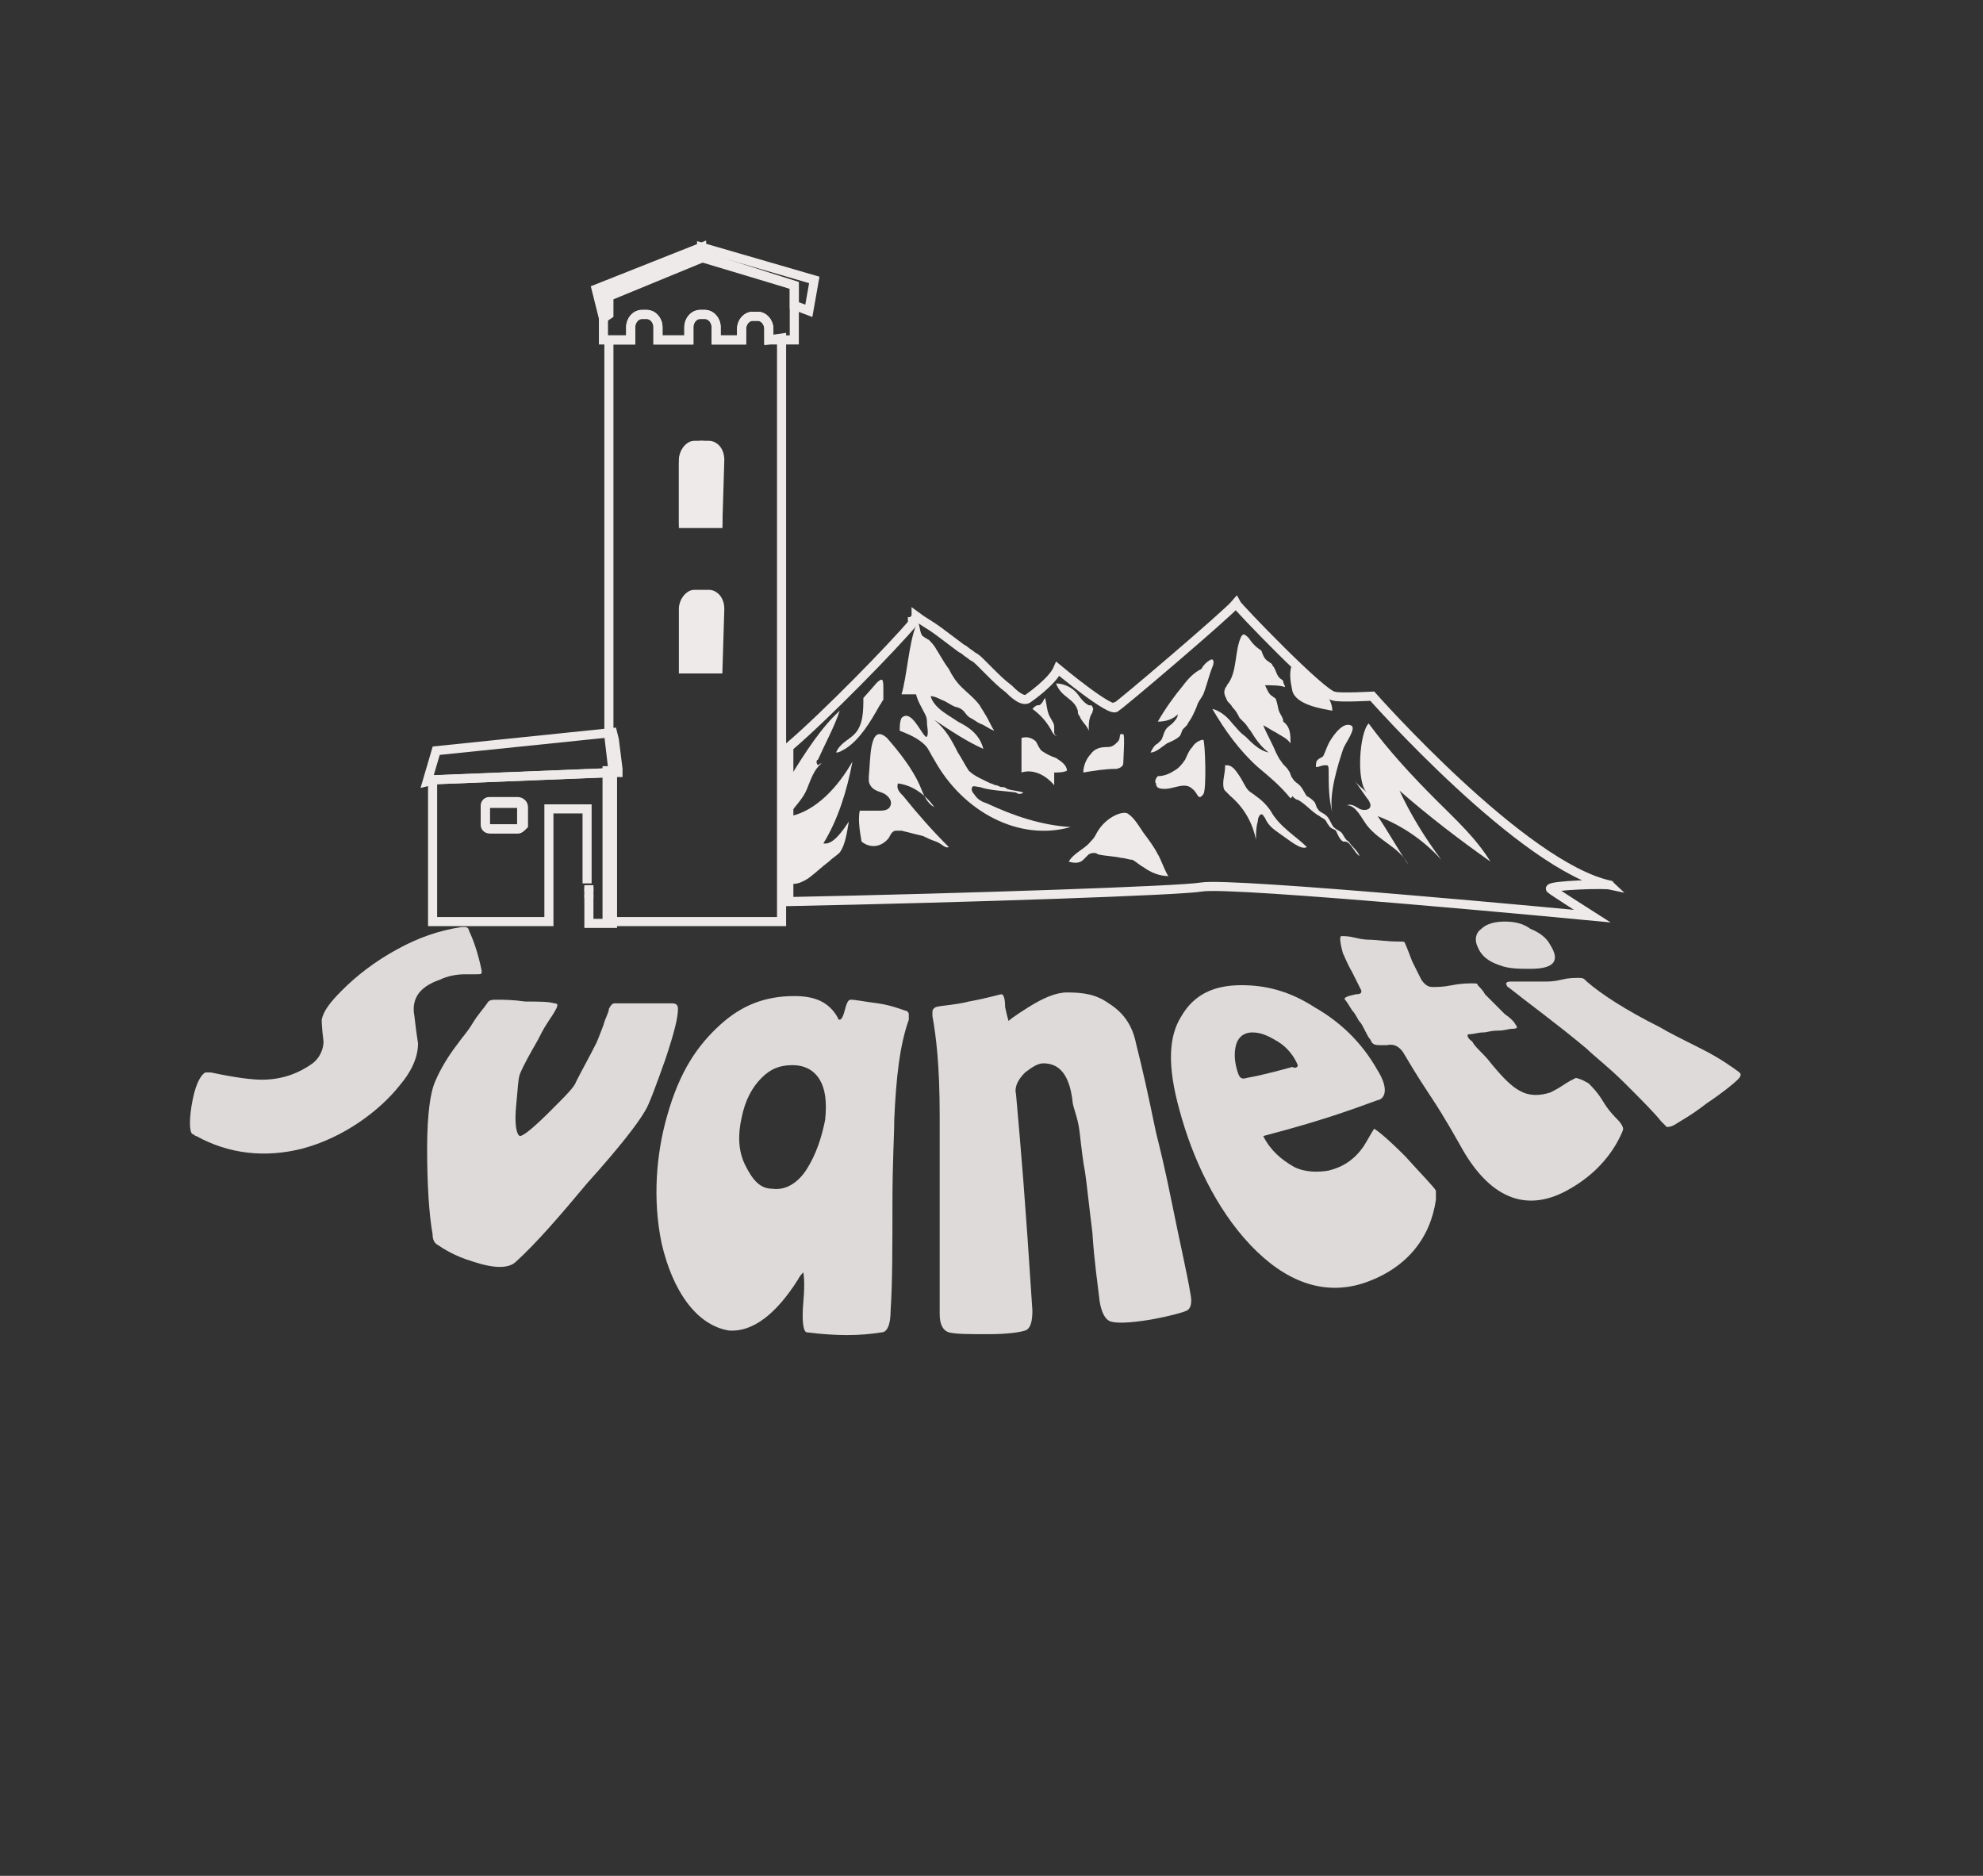 <?xml version="1.0" encoding="utf-8"?>
<!-- Generator: Adobe Illustrator 24.0.1, SVG Export Plug-In . SVG Version: 6.00 Build 0)  -->
<svg version="1.1" id="Layer_1" xmlns="http://www.w3.org/2000/svg" xmlns:xlink="http://www.w3.org/1999/xlink" x="0px" y="0px"
	 viewBox="0 0 109.1 103.2" style="enable-background:new 0 0 109.1 103.2;" xml:space="preserve">
<rect x="0" y="0" width="109.1" height="103.2" fill="#333333" stroke="none"/>
<style type="text/css">
	.st0{fill:#EFEAEA;}
	.st1{fill:none;stroke:#EEEAE9;stroke-width:0.5;stroke-miterlimit:10;}
	.st2{fill:#EEEAE9;stroke:#EEEAE9;stroke-width:0.5;stroke-miterlimit:10;}
	.st3{opacity:0.91;}
</style>
<path class="st0" d="M50.3,34.2L50.3,34.2L50.3,34.2h0.2c0.1,0.2,0.1,0.5,0.2,0.7c0,0.1,0.4,0.3,0.4,0.3c0.1,0.1,0.3,0.3,0.4,0.5
	c0.2,0.3,0.4,0.7,0.7,1.1c0.2,0.4,0.4,0.7,0.7,1s0.7,0.6,1,1c0.1,0.2,0.2,0.3,0.3,0.5c0.2,0.3,0.3,0.6,0.5,0.9
	c-0.3-0.1-0.5-0.3-0.8-0.4c-0.2-0.1-0.3-0.2-0.5-0.3s-0.3-0.3-0.4-0.4c-0.1-0.1-0.3-0.2-0.4-0.2c-0.3-0.1-0.5-0.3-0.8-0.4
	c-0.2-0.1-0.4-0.2-0.6-0.2c0.2,0.7,1.1,1.1,1.5,1.4c0.6,0.3,1.2,0.7,1.4,1.5c-0.9-0.4-1.8-1-2.7-1.6c0.6,0.5,0.9,1,1.3,1.8
	c0.2,0.3,0.4,0.7,0.6,1c0.3,0.3,0.8,0.5,1.2,0.7c0.1,0,0.2,0.1,0.3,0.1s0.2,0.1,0.3,0.1s0.2,0,0.3,0.1c0.3,0.1,0.6,0.1,0.9,0.2
	c-0.1,0.1-0.3,0.1-0.4,0c-0.7-0.1-1.4-0.1-2-0.3c-0.1,0-0.4-0.1-0.4,0c-0.1,0.1,0,0.3,0.1,0.4c0.2,0.3,0.4,0.4,0.7,0.5
	c1.5,0.7,3,1.2,4.6,1.3c-2.8,0.8-5.9-0.8-7.5-3.7c-0.2-0.3-0.3-0.6-0.5-0.8c-0.4-0.4-0.9-0.6-1.4-0.8c0-0.2,0-0.5,0.1-0.7
	c0.5-0.5,1,0.7,1.3,1c0,0,0.1,0.1,0.1,0c0.1-0.1,0-0.6,0-0.7c0-0.2,0-0.3-0.1-0.5c-0.2-0.4-0.4-0.7-0.5-1.1c-0.3,0-0.5,0-0.8,0
	c0.3-1,0.4-2.8,0.8-3.8C50.3,34.4,50.2,34.3,50.3,34.2C50.2,34.2,50.2,34.2,50.3,34.2L50.3,34.2z"/>
<path class="st1" d="M42.3,18.7v-0.6c0-0.4-0.3-0.7-0.6-0.7h-0.3c-0.3,0-0.6,0.3-0.6,0.7v0.6h-1.4V18c0-0.4-0.3-0.7-0.6-0.7h-0.3
	c-0.3,0-0.6,0.3-0.6,0.7v0.7h-1.7V18c0-0.4-0.3-0.7-0.6-0.7h-0.3c-0.3,0-0.6,0.3-0.6,0.7v0.7h-1.2v21.8l0.2,1.7v0.2h-0.3v8.3H43
	V18.6L42.3,18.7z M39.5,36.8h-1.9v-3.3c0-0.4,0.3-0.8,0.6-0.8H39c0.3,0,0.6,0.3,0.6,0.8L39.5,36.8z M39.5,28.6h-1.9v-3.3
	c0-0.4,0.3-0.8,0.6-0.8H39c0.3,0,0.6,0.3,0.6,0.8L39.5,28.6z"/>
<path class="st1" d="M85.3,48.9c0.1,0.1,2.3,1.5,2.3,1.5s-19.9-1.9-21.5-1.6C65,49,53.3,49.4,43.4,49.6v-8.5
	c2.1-1.8,5.7-5.5,6.8-6.8c0,0,0,0,0-0.1l0,0c0.1,0,0.1-0.1,0.1-0.1c0-0.1,0.1-0.1,0.1-0.2c0.4,0.3,0.8,0.5,1.2,0.8s0.8,0.6,1.2,0.9
	c0.1,0.1,0.2,0.1,0.3,0.2c0.1,0.1,0.3,0.2,0.4,0.3c0.2,0.1,0.3,0.2,0.5,0.4c0.1,0.1,0.3,0.3,0.4,0.4c0.4,0.4,0.7,0.7,1.1,1
	c0.2,0.2,0.8,0.8,1.1,0.5c0,0,1.3-0.9,1.6-1.6c0,0,3,2.5,3.2,2.1c0.1,0,6.1-5.1,6.6-5.7c0.1,0.2,4.8,5.1,5.4,5.1
	c0.3,0.1,2.1,0,2.1,0s8.3,9.4,13.1,10.4C88.5,48.6,85.2,48.7,85.3,48.9z"/>
<path class="st0" d="M56.2,41.2c0,0.4,0,0.9,0,1.3c0.6-0.2,1.3,0.1,1.8,0.7c0-0.2,0-0.5,0-0.7c0.2,0,0.5,0,0.7-0.1
	c0-0.3-0.3-0.5-0.6-0.7c-0.3-0.1-0.5-0.2-0.8-0.4c-0.1-0.1-0.2-0.3-0.3-0.5c-0.2-0.2-0.5-0.3-0.8-0.2c0,0.4,0,0.8,0,1.2"/>
<path class="st0" d="M73.1,40.9c-0.1,0.2-0.2,0.5-0.3,0.7c-0.1,0.1-0.2,0.1-0.3,0.2c-0.1,0.1-0.1,0.2-0.1,0.4c0.2,0,0.3-0.1,0.5-0.1
	H73c0.1,0,0.1,0.2,0.1,0.3c0,0.8,0,1.5,0.2,2.3c-0.2-1,0.3-2.6,0.6-3.5c0.1-0.3,0.8-1.2,0.4-1.3C73.8,39.7,73.2,40.7,73.1,40.9z"/>
<path class="st0" d="M71.1,38c-0.1-0.5-0.2-1,0-1.5c0.1,0.3,0.7,0.4,0.7,0.8c0.2,0.1,0.4,0.2,0.6,0.3c0.4,0.3,0.9,0.9,0.9,1.5
	C72.8,39,71.3,38.8,71.1,38z"/>
<path class="st0" d="M75.2,43.6c-0.2-0.2-0.5-0.4-0.7-0.7c0.2,0.3,0.5,0.7,0.7,1c0.1,0.1,0.2,0.3,0.2,0.4c0,0.3-0.4,0.3-0.6,0.2
	s-0.4-0.3-0.7-0.2c0.5,0,0.8,0.7,1.1,1.1c0.7,0.9,1.8,1.2,2.3,2.2c-0.6-0.9-1.1-1.8-1.7-2.7c1.3,0.5,2.5,1.3,3.5,2.4
	c-0.9-1.2-1.7-2.5-2.3-3.8c1.6,1.4,3.3,2.7,5,3.9c-0.8-1.3-1.9-2.3-3-3.4c-1.3-1.3-2.6-2.7-3.7-4.2C74.8,40.3,74.6,43,75.2,43.6z"/>
<path class="st0" d="M69.9,44.6c-0.2-0.3-0.5-0.6-0.8-0.8c-0.1-0.1-0.3-0.2-0.4-0.3c-0.2-0.2-0.3-0.5-0.5-0.8s-0.4-0.6-0.7-0.6h-0.1
	v0.1c0,0.3-0.1,0.6-0.1,0.9c0,0.1,0,0.3,0.1,0.4c0.1,0.1,0.2,0.2,0.3,0.3c0.7,0.6,1.2,1.4,1.4,2.4c0-0.3,0-0.7,0.1-1
	c0-0.2,0.1-0.4,0.2-0.4s0.1,0.1,0.2,0.2c0.2,0.5,0.6,0.7,1,1c0.3,0.2,1,0.8,1.3,0.6C71.3,46,70.4,45.5,69.9,44.6z"/>
<path class="st0" d="M66.2,40.7c-0.2,0-0.5,0.2-0.6,0.4c-0.2,0.2-0.3,0.5-0.4,0.7c-0.2,0.3-0.4,0.5-0.6,0.6
	c-0.3,0.2-0.6,0.3-0.9,0.3c-0.1,0.1-0.2,0.3-0.1,0.4c0,0.3,0.3,0.3,0.5,0.3c0.5,0,1.1-0.4,1.5,0c0.3,0.2,0.3,0.7,0.6,0.3
	C66.4,43.5,66.3,40.7,66.2,40.7z"/>
<path class="st0" d="M61.8,42c0,0.2-0.3,0.3-0.4,0.3c-0.6,0-1.2,0.1-1.8,0.2c0-0.4,0.2-0.8,0.4-1c0.2-0.3,0.5-0.4,0.9-0.4
	c0.3,0,0.4-0.1,0.6-0.3c0.2-0.2,0-0.5,0.3-0.4C61.9,40.4,61.8,41.8,61.8,42z"/>
<path class="st0" d="M59.3,39.1c0,0.1,0,0.2,0.1,0.3c0.1,0.3,0.4,0.5,0.5,0.8c0-0.4,0-0.7,0.2-1c0-0.1,0.1-0.2,0-0.3
	c0-0.1-0.1-0.1-0.2-0.1c-0.2-0.1-0.4-0.3-0.6-0.6c-0.3-0.4-0.8-0.6-1.2-0.6C58.4,38.4,59.1,38.4,59.3,39.1z"/>
<path class="st0" d="M57.8,39.5c0.1,0.2,0.2,0.3,0.2,0.5c0,0.1,0,0.2,0,0.3s0.1,0.2,0.2,0.2c-0.2,0-0.3-0.2-0.4-0.4
	c-0.3-0.5-0.6-0.8-1-1.1c0.1-0.1,0.2-0.2,0.3-0.2s0.1,0,0.2-0.1c0.1-0.1,0.1-0.2,0.2-0.3C57.6,38.8,57.6,39.2,57.8,39.5z"/>
<path class="st0" d="M50.6,43.2c0.2,0.5,0.4,1,0.8,1.2c-0.5-0.7-1.2-1.2-2-1.3c-0.1,0.3,0.1,0.5,0.3,0.7c0.8,1,1.6,1.9,2.5,2.8
	c-0.2,0.1-0.4-0.2-0.7-0.3S51,46.1,50.8,46c-0.4-0.1-0.8-0.2-1.2-0.3c-0.1,0-0.2,0-0.3,0c-0.2,0-0.3,0.2-0.4,0.4
	c-0.4,0.5-1,0.6-1.5,0.2c-0.1-0.6-0.2-1.2-0.1-1.7c0.3,0,0.7,0,1,0s0.6,0,0.7-0.3c0.1-0.3-0.2-0.6-0.5-0.7s-0.6-0.2-0.7-0.6
	c0-0.1,0-0.2,0-0.3c0.1-0.8,0-3,1-2.1C49.5,41.4,50.2,42.3,50.6,43.2z"/>
<path class="st0" d="M47.5,38.4c0,0.7,0,1.5-0.5,2c-0.3,0.3-0.8,0.5-1,1c0.2,0,0.3-0.1,0.5-0.2c0.8-0.5,1.4-1.5,1.9-2.4
	c0.1-0.1,0.1-0.2,0.2-0.3c0-0.2,0-0.3,0-0.5c0-0.6,0-0.8-0.4-0.4C48.3,37.5,47.5,38.4,47.5,38.4z"/>
<path class="st0" d="M45.2,42c-0.4,0.3-0.6,0.9-0.8,1.4s-0.6,0.9-0.9,1.3v-2c0.8-1.3,1.7-2.7,2.7-3.6c-0.3,0.9-0.8,1.8-1.2,2.7
	c-0.1,0-0.1,0.2,0,0.3C45,42.1,45.1,42,45.2,42z"/>
<path class="st0" d="M46.7,45.2c-0.1,0.6-0.2,1.3-0.5,1.7c-0.2,0.2-0.4,0.3-0.6,0.5c-0.4,0.3-0.7,0.6-1.1,0.9
	c-0.3,0.2-0.7,0.4-1,0.3v-3.7c1.4-0.3,2.6-1.6,3.4-3c-0.3,1.6-0.8,3.2-1.6,4.5C45.8,46.5,46.3,45.8,46.7,45.2z"/>
<path class="st0" d="M61.1,45c-0.3,0.2-0.6,0.5-0.8,0.9c-0.1,0.2-0.2,0.3-0.3,0.4c-0.3,0.4-0.9,0.6-1.2,1.1c0.3,0.1,0.6,0.1,0.8-0.1
	c0.1-0.1,0.2-0.2,0.3-0.3c0.2-0.1,0.4-0.1,0.5,0c0.4,0.1,0.9,0.1,1.3,0.2c0.2,0,0.4,0.1,0.6,0.1c0.2,0.1,0.4,0.3,0.6,0.4
	c0.4,0.3,0.9,0.5,1.4,0.5c-0.1,0-0.5-1.1-0.6-1.2c-0.2-0.4-0.5-0.8-0.8-1.2c-0.2-0.3-0.5-0.8-0.8-1C61.9,44.6,61.4,44.8,61.1,45z"/>
<path class="st0" d="M69.5,39.9c0.2,0.5,0.5,1,0.7,1.5c0.1,0.2,0.2,0.4,0.3,0.5c0.1,0.2,0.3,0.3,0.4,0.5c0.1,0.1,0.1,0.3,0.2,0.4
	c0.1,0.2,0.3,0.3,0.4,0.4c0.2,0.2,0.3,0.5,0.4,0.6c0.2,0.1,0.3,0.2,0.4,0.3s0.1,0.3,0.2,0.4c0.1,0.2,0.3,0.2,0.5,0.4
	c0.1,0.1,0.2,0.3,0.3,0.5c0.1,0.2,0.4,0.3,0.5,0.4c0.1,0.1,0.2,0.4,0.4,0.5c0.2,0.3,0.5,0.5,0.6,0.8c-0.3-0.2-0.5-0.8-0.8-0.8l0,0
	c0,0,0,0-0.1,0c-0.2-0.1-0.3-0.4-0.4-0.6c-0.1-0.1-0.3-0.1-0.4-0.3c-0.1-0.1-0.1-0.2-0.2-0.3s-0.2-0.1-0.3-0.2
	c-0.4-0.2-0.8-0.7-1.2-0.9c-0.1,0-0.2-0.1-0.3-0.2c-0.1,0.2-0.1,0.1-0.2,0c-0.5-0.6-1.1-1.1-1.7-1.6c-1-0.9-1.8-2-2.5-3.2
	c0.4,0.1,0.8,0.4,1.1,0.8c0.2,0.2,0.4,0.5,0.7,0.7c0.4,0.4,0.8,0.8,1.3,0.9c-0.4-0.3-0.7-0.7-1-1.2c-0.1-0.1-0.2-0.3-0.3-0.4
	c-0.1-0.1-0.2-0.2-0.3-0.3c-0.1-0.2-0.2-0.4-0.4-0.6c-0.1-0.2-0.3-0.3-0.3-0.4c-0.1-0.2-0.2-0.4-0.1-0.6c0-0.1,0.1-0.1,0.1-0.2
	c0.6-0.7,0.4-1.9,0.8-2.7l0.1-0.1c0.1,0,0.2,0.1,0.3,0.2c0.2,0.3,0.4,0.5,0.7,0.7c0.1,0.3,0.2,0.5,0.4,0.6c0.1,0.1,0.2,0.1,0.2,0.2
	c0.2,0.2,0.2,0.5,0.4,0.7c0.1,0.1,0.2,0.1,0.2,0.2s0.1,0.2,0.1,0.3c-0.3-0.1-0.7-0.1-1.1-0.1c0.1,0.2,0.2,0.5,0.4,0.6
	c0.1,0.1,0.2,0.1,0.2,0.2c0.1,0.2,0.1,0.5,0.2,0.7s0.2,0.3,0.2,0.5C71,40,71,40.4,71,40.9c-0.2-0.3-0.5-0.4-0.8-0.6
	C70,40.2,69.7,40,69.5,39.9z"/>
<path class="st0" d="M65.1,37.7c-0.5,0.6-1,1.3-1.4,2c0.4,0,0.8-0.1,1.1-0.4c0,0.2-0.2,0.4-0.3,0.5s-0.3,0.2-0.4,0.4
	s-0.1,0.3-0.2,0.5c-0.1,0.1-0.1,0.1-0.2,0.2c-0.2,0.1-0.3,0.3-0.4,0.5c0.3,0,0.6-0.3,0.9-0.5c0.2-0.1,0.5-0.2,0.7-0.4
	c0.1-0.1,0.1-0.3,0.2-0.4c0.1-0.1,0.2-0.2,0.2-0.2c0.1-0.2,0.2-0.3,0.3-0.5c0.1-0.2,0.2-0.4,0.3-0.7c0.1-0.2,0.2-0.3,0.3-0.5
	c0.2-0.5,0.3-1,0.5-1.5c0.1-0.2,0.1-0.5-0.1-0.4s-0.4,0.3-0.5,0.5C65.7,37,65.4,37.3,65.1,37.7z"/>
<polygon class="st1" points="38.6,14.2 33.5,16.3 33.5,17.3 33.2,17.5 32.8,15.9 38.6,13.6 "/>
<polygon class="st1" points="44.8,15.4 44.5,17.1 43.7,16.8 43.7,15.7 38.7,14.2 38.7,14.2 38.6,14.2 38.6,14.2 38.6,13.6 "/>
<path class="st1" d="M43.7,15.7v1.1l0,0v1.9h-0.3h-1.1v-0.6c0-0.4-0.3-0.7-0.6-0.7h-0.3c-0.3,0-0.6,0.3-0.6,0.7v0.6h-1.4V18
	c0-0.4-0.3-0.7-0.6-0.7h-0.3c-0.3,0-0.6,0.3-0.6,0.7v0.7h-1.7V18c0-0.4-0.3-0.7-0.6-0.7h-0.3c-0.3,0-0.6,0.3-0.6,0.7v0.7h-1.2h-0.3
	v-1.5v-1.1l5.1-2.1l0,0l0,0l0,0l0,0h0.1L43.7,15.7z"/>
<path class="st1" d="M32.4,48.7v0.4 M32.4,49.2v0.3v1.3h1.3v-8.3l-9.9,0.4v7.8h6.4v-6.2h2.1v4.1 M28.5,45.6H27
	c-0.1,0-0.3-0.1-0.3-0.3v-1c0-0.1,0.1-0.2,0.2-0.2h1.6c0.1,0,0.3,0.1,0.3,0.3v1C28.7,45.5,28.6,45.6,28.5,45.6z"/>
<polygon class="st1" points="34,42.5 33.8,42.5 23.9,42.9 23.5,43 24,41.3 33.7,40.3 33.8,40.7 34,42.3 "/>
<line class="st1" x1="32.4" y1="48.8" x2="32.4" y2="49.4"/>
<path class="st1" d="M28.5,45.6h-1.6c-0.1,0-0.2-0.1-0.2-0.2v-1c0-0.1,0.1-0.2,0.2-0.2h1.6c0.1,0,0.2,0.1,0.2,0.2v1
	C28.7,45.5,28.6,45.6,28.5,45.6z"/>
<path class="st2" d="M38.6,24.5L38.6,24.5c-0.5,0-1,0.4-1,1v3.3h1.9v-3.3C39.5,24.9,39.1,24.5,38.6,24.5z"/>
<path class="st0" d="M38.6,32.7L38.6,32.7c-0.5,0-1,0.4-1,1v3.1h1.9v-3.1C39.5,33.1,39.1,32.7,38.6,32.7z"/>
<g class="st3">
	<g>
		<path class="st0" d="M22,59.7c-1.1,1.4-3.1,2.9-5.4,3.5c-2,0.5-4,0.3-5.8-0.7c-0.1,0-0.1-0.1-0.2-0.1c-0.2-0.1-0.2-0.9,0-1.9
			s0.5-1.4,0.7-1.5c0.1,0,0.2,0,0.3,0c1.4,0.3,2.3,0.4,2.8,0.4c1.2,0,2.1-0.4,2.8-0.9c0.4-0.3,0.6-0.8,0.6-1.2
			c-0.1-0.8-0.1-1.1-0.1-1.2c0.1-0.5,0.5-1,1.1-1.6c0.8-0.8,1.8-1.6,3.1-2.3c1.1-0.6,2.2-1,3.5-1.2c0.1,0,0.1,0,0.2,0
			s0.2,0.1,0.2,0.2c0.2,0.4,0.5,1.2,0.7,2.2v0.1c0,0.1-0.1,0.1-0.3,0.1c0,0-0.1,0-0.3,0c-0.1,0-0.2,0-0.3,0c-0.5,0-1,0.1-1.4,0.3
			c-0.6,0.2-1,0.5-1.2,0.8s-0.3,0.7-0.2,1.2c0.1,0.9,0.2,1.5,0.2,1.5C23,58.2,22.6,59,22,59.7z"/>
		<path class="st0" d="M36.6,58.3c-0.5,1.4-0.9,2.5-1.1,2.8c-0.4,0.7-1.4,2-3.2,4c-1.5,1.8-2.8,3.3-3.9,4.3c-0.4,0.4-1.2,0.4-2.4,0
			c-1-0.3-1.6-0.7-1.9-0.9c-0.2-0.1-0.3-0.3-0.3-0.6c-0.2-1.1-0.3-2.8-0.3-4.7c0-2,0.2-3.1,0.4-3.6c0.2-0.5,0.6-1.3,1.3-2.2
			c0.2-0.3,0.5-0.6,0.8-1.1s0.6-0.8,0.8-1.1c0.1-0.2,0.3-0.2,0.5-0.2c0.4,0,0.9,0,1.6,0.1c0.7,0,1.3,0,1.6,0.1
			c0.2,0,0.2,0.1,0.1,0.3s-0.3,0.5-0.5,0.8s-0.4,0.7-0.5,0.9c-0.4,0.7-0.8,1.4-1,1.9c-0.1,0.3-0.1,0.7-0.2,1.7s0,1.6,0.2,1.7
			c0.2,0,0.8-0.5,1.7-1.4c0.9-0.9,1.3-1.3,1.4-1.6c0.3-0.6,0.7-1.3,1.1-2.1c0.1-0.2,0.2-0.5,0.4-1c0.1-0.4,0.3-0.7,0.3-0.9
			c0.1-0.2,0.2-0.3,0.3-0.3c0.2,0,0.4,0,0.8,0c0.3,0,0.6,0,0.8,0s0.4,0,0.8,0s0.6,0,0.8,0s0.3,0.1,0.3,0.3
			C37.3,56,37.1,56.8,36.6,58.3z"/>
		<path class="st0" d="M49.2,61.6c0,0.9-0.1,2.3-0.1,4.6c0,2.3,0,4.4-0.1,5.9c0,0.8-0.2,1.2-0.5,1.2c-1.2,0.2-2.5,0.2-4.1,0
			c-0.2,0-0.3-0.6-0.2-1.7s0-1.6,0-1.6c-0.1,0.1-0.2,0.2-0.3,0.4c-1.2,1.9-2.5,2.9-3.8,2.8c-1.8-0.3-3.1-2.2-3.7-4.8
			c-0.5-2.4-0.3-4.9,0.3-7c0.7-2.5,1.7-3.9,2.9-5s2.5-1.6,4.1-1.6c1.1,0,1.9,0.3,2.4,1.2c0,0,0,0.1,0.1,0.1s0.2-0.2,0.3-0.6
			c0.1-0.4,0.2-0.5,0.3-0.5c0.3,0,0.7,0.1,1.5,0.2c0.7,0.1,1.2,0.3,1.5,0.4c0.1,0,0.2,0.1,0.2,0.2c0,0,0,0.1,0,0.3
			C49.5,57.5,49.3,59.3,49.2,61.6z M45.4,61.6c0.1-1,0-1.7-0.3-2.2s-0.8-0.8-1.5-0.8s-1.2,0.2-1.7,0.7s-0.9,1.2-1.1,2.2
			c-0.2,0.9-0.2,1.8,0.2,2.6c0.4,0.8,0.8,1.3,1.5,1.3c0.7,0.1,1.4-0.3,1.9-1.1C44.9,63.5,45.2,62.6,45.4,61.6z"/>
		<path class="st0" d="M65.5,71.2c0.1,0.5,0,0.8-0.2,0.9s-0.9,0.3-2,0.5c-1.2,0.2-1.9,0.2-2.2,0.1s-0.5-0.5-0.6-1.1
			c-0.1-0.9-0.3-2.2-0.4-3.8c-0.2-1.6-0.3-2.6-0.4-3.3c-0.1-0.5-0.2-1.3-0.3-2.2S59,60.9,59,60.5c-0.2-1.5-0.8-2-1.6-2
			c-0.3,0-0.6,0.2-1,0.5c-0.4,0.4-0.6,0.8-0.5,1.2c0.3,3.4,0.5,5.7,0.9,11.9c0,0.6-0.1,1-0.4,1.1c-0.3,0.1-1,0.2-2,0.2
			c-1.1,0-1.8,0-2.2-0.1c-0.3-0.1-0.5-0.4-0.5-1c0-1.5,0-3.7,0-6.1s0-3.9,0-4.8c0-2.8-0.2-4.4-0.4-5.5c0-0.1,0-0.1,0-0.2
			c0-0.1,0-0.2,0.2-0.3c0.4-0.1,1-0.1,1.8-0.3c1.1-0.2,1.7-0.4,1.8-0.4s0.2,0.2,0.2,0.7c0.1,0.5,0.2,0.8,0.2,0.8
			c-0.1,0,0.3-0.3,1.1-0.8s1.5-0.8,2.1-0.8c0.9,0,1.6,0.1,2.3,0.6c0.8,0.5,1.3,1.2,1.5,2.2c0.4,1.6,0.6,2.5,1.1,4.9
			c0.2,0.8,0.5,2,0.9,4C64.9,68.3,65.3,70,65.5,71.2z"/>
		<path class="st0" d="M75.8,58.9c0.5,0.8,0.5,1.4,0.1,1.6c-0.1,0-0.8,0.3-2.3,0.8c-0.9,0.3-2.2,0.7-4.1,1.2c0.4,0.8,1,1.3,1.7,1.7
			c0.6,0.3,1.3,0.3,1.9,0.2c0.8-0.2,1.4-0.6,1.9-1.3c0.2-0.3,0.4-0.7,0.6-1c0.2,0.1,0.8,0.6,1.7,1.5c0.9,1,1.5,1.6,1.7,1.9
			c0,0.1,0,0.3,0,0.5c-0.3,2.1-1.6,3.8-4,4.6c-2.2,0.7-4.3-0.1-6.2-2.1c-1.9-2-3.2-4.8-3.9-7.4c-0.7-2.5-0.6-4.1,0.1-5.2
			c0.7-1.2,1.8-1.7,3.3-1.7c1.3,0,2.6,0.3,4,1.2C73.7,56.2,74.9,57.3,75.8,58.9z M71.4,58.6c-0.2-0.5-0.6-1-1.1-1.3
			s-0.9-0.5-1.4-0.5s-0.8,0.3-0.9,0.7s-0.1,0.9,0.1,1.5c0.1,0.3,0.2,0.4,0.5,0.3c0.6-0.1,1.4-0.3,2.5-0.6
			C71.3,58.8,71.4,58.7,71.4,58.6z"/>
		<path class="st0" d="M87.4,59.6c0.2,0.2,0.5,0.5,0.8,1s0.6,0.8,0.8,1c0.2,0.2,0.3,0.4,0.3,0.5s-0.1,0.3-0.2,0.5
			c-0.6,1.2-1.6,2.2-2.9,2.9c-2.4,1.3-4.3,0.2-5.7-2.2c-0.4-0.7-1-1.8-1.8-3s-1.2-1.9-1.5-2.4c-0.2-0.3-0.5-0.5-0.9-0.4
			c0,0-0.1,0-0.2,0s-0.1,0-0.1,0c-0.3,0-0.5,0-0.6-0.3c-0.1-0.1-0.2-0.3-0.3-0.5c-0.1-0.2-0.2-0.4-0.3-0.5c-0.1-0.1-0.2-0.4-0.4-0.6
			c-0.2-0.3-0.3-0.5-0.4-0.6s0.1-0.2,0.6-0.3c0.3,0,0.3-0.1,0.3-0.2c-0.1-0.2-0.3-0.6-0.5-1c-0.4-0.7-0.5-1.1-0.5-1
			c-0.2-0.7-0.2-1-0.1-1c0.2,0,0.4,0,0.8,0.1s0.7,0.1,0.8,0.1c0.3,0,0.9,0.1,1.6,0.1c0.2,0,0.3,0,0.3,0.1c0.1,0.2,0.2,0.5,0.4,1
			c0.2,0.4,0.4,0.8,0.5,1c0.2,0.3,0.4,0.4,0.6,0.4c0.3,0,0.6,0,1.1-0.1s0.9-0.1,1.1-0.1s0.3,0,0.3,0.1c0.1,0.1,0.3,0.3,0.4,0.5
			c0.2,0.2,0.4,0.4,0.5,0.5s0.3,0.3,0.6,0.6c0.3,0.2,0.5,0.4,0.6,0.6c0.1,0.1,0.1,0.2-0.2,0.2c-0.2,0-0.4,0.1-0.8,0.1
			s-0.6,0.1-0.8,0.1c-0.3,0-0.5,0.1-0.8,0.1c-0.1,0-0.1,0.2,0.2,0.4c0.1,0.2,0.3,0.4,0.6,0.7c0.3,0.3,0.5,0.6,0.6,0.7
			c0.5,0.6,1,1.1,1.4,1.3c0.5,0.3,1.1,0.3,1.7,0.1c0.2-0.1,0.4-0.2,0.7-0.4s0.5-0.3,0.7-0.4C87.1,59.4,87.2,59.5,87.4,59.6z"/>
		<path class="st0" d="M91.3,56.5c0.5,0.3,1.3,0.7,2.3,1.2s1.7,1,2.1,1.3c0.1,0.1,0.1,0.2-0.1,0.4s-0.8,0.7-1.7,1.3
			c-0.9,0.7-1.5,1-1.8,1.2C91.9,62,91.8,62,91.7,62c0,0-0.1-0.1-0.3-0.3c-0.4-0.5-1.1-1.2-2-2.1s-1.7-1.5-2.1-1.9
			c-1.8-1.5-3.2-2.5-4.2-3.3c-0.1-0.1-0.2-0.1-0.2-0.2c-0.1-0.1,0-0.2,0.2-0.2s0.5,0,0.9,0s0.8,0,1,0s0.5,0,0.9-0.1s0.7-0.1,0.9-0.1
			c0.2,0,0.3,0,0.4,0.1l0.1,0.1C88.1,54.7,89.5,55.6,91.3,56.5z M85.3,52c0.5,0.8,0.3,1.3-1.1,1.3c-0.6,0-1.2,0-1.7-0.2
			c-0.6-0.2-1-0.5-1.2-1c-0.2-0.4-0.1-0.8,0.2-1c0.3-0.3,0.8-0.4,1.3-0.4s1,0.1,1.4,0.4C84.7,51.3,85.1,51.6,85.3,52z"/>
	</g>
</g>
</svg>
